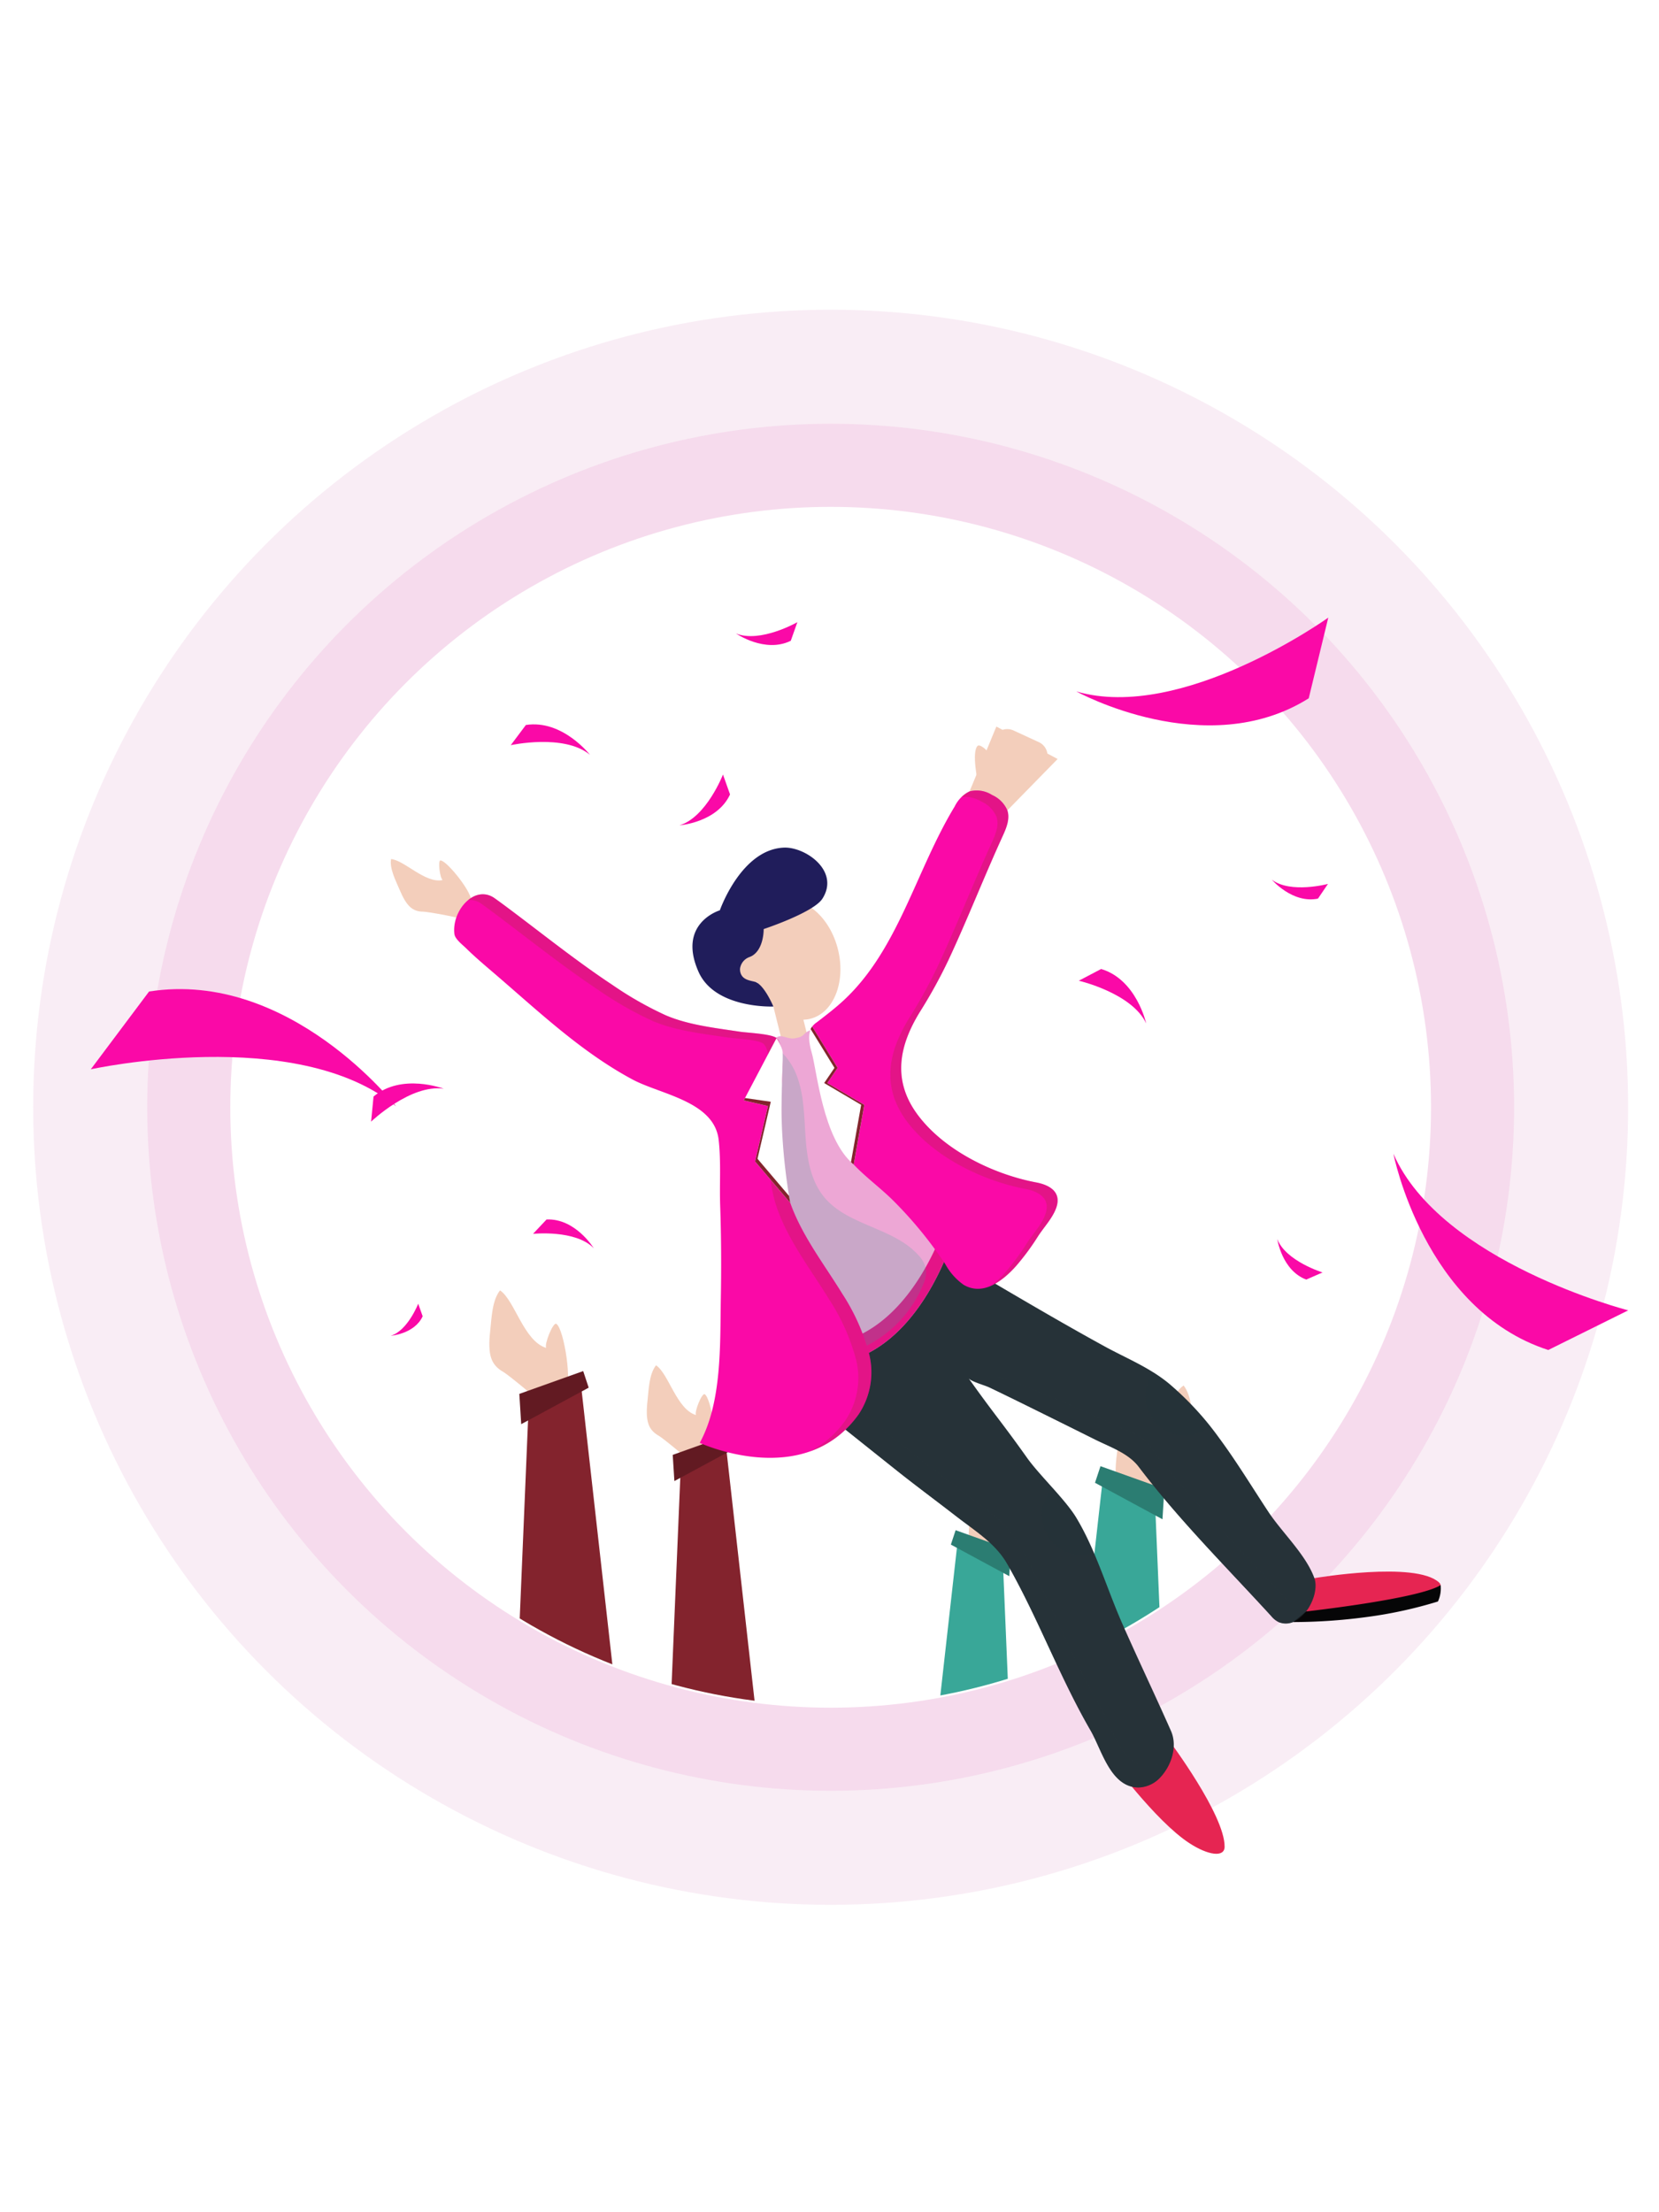 <svg xmlns="http://www.w3.org/2000/svg" xmlns:xlink="http://www.w3.org/1999/xlink" width="300" height="400" viewBox="0 0 300 400">
  <defs>
    <clipPath id="clip-path">
      <circle id="Ellipse_183" data-name="Ellipse 183" cx="108.185" cy="108.185" r="108.185" transform="translate(0)" fill="none"/>
    </clipPath>
    <clipPath id="clip-path-2">
      <path id="Path_3292" data-name="Path 3292" d="M238.878,302.876l19.475,15.534c3.577,2.853,7.263,5.564,10.876,8.371,3.238,2.516,7.023,4.829,9.119,8.481,5.562,9.69,9.478,20.471,15.15,30.255,2,3.459,3.6,10.275,8.687,10.266a5.591,5.591,0,0,0,4-1.937c1.945-2.134,3.045-5.556,1.828-8.306-2.877-6.5-5.947-12.918-8.816-19.424-2.781-6.307-4.74-13.181-8.3-19.108-1.956-3.262-6.7-7.733-8.9-10.833-4.568-6.437-6.011-7.961-10.579-14.4.419.6,2.988,1.3,3.7,1.642,3.068,1.462,6.114,2.969,9.161,4.475q5.006,2.472,10,4.966c2.743,1.369,6.022,2.456,7.908,4.944,7.262,9.585,15.832,18.107,23.937,26.964a4.017,4.017,0,0,0,1.377,1.115c3.972,1.6,7.591-4.777,6.447-7.959-1.525-4.243-5.832-8.225-8.317-11.987-2.94-4.451-5.7-9.02-8.875-13.315a55.3,55.3,0,0,0-9.046-9.828c-3.607-2.989-7.67-4.568-11.692-6.771-10.413-5.7-20.594-11.883-30.88-17.817Z" transform="translate(-238.878 -278.206)" fill="#263238"/>
    </clipPath>
    <filter id="Path_3302" x="233.977" y="190.616" width="78.462" height="71.477" filterUnits="userSpaceOnUse">
      <feOffset dx="6" dy="18" input="SourceAlpha"/>
      <feGaussianBlur stdDeviation="6" result="blur"/>
      <feFlood flood-color="#af310b" flood-opacity="0.749"/>
      <feComposite operator="in" in2="blur"/>
      <feComposite in="SourceGraphic"/>
    </filter>
    <filter id="Path_3310" x="-1.589" y="160.841" width="91.194" height="57.188" filterUnits="userSpaceOnUse">
      <feOffset dx="6" dy="18" input="SourceAlpha"/>
      <feGaussianBlur stdDeviation="6" result="blur-2"/>
      <feFlood flood-color="#af310b" flood-opacity="0.749"/>
      <feComposite operator="in" in2="blur-2"/>
      <feComposite in="SourceGraphic"/>
    </filter>
    <filter id="Path_3311" x="176.628" y="93.67" width="81.563" height="55.481" filterUnits="userSpaceOnUse">
      <feOffset dx="6" dy="18" input="SourceAlpha"/>
      <feGaussianBlur stdDeviation="6" result="blur-3"/>
      <feFlood flood-color="#af310b" flood-opacity="0.749"/>
      <feComposite operator="in" in2="blur-3"/>
      <feComposite in="SourceGraphic"/>
    </filter>
    <clipPath id="clip-free_trial">
      <rect width="300" height="400"/>
    </clipPath>
  </defs>
  <g id="free_trial" data-name="free trial" clip-path="url(#clip-free_trial)">
    <g id="Group_4225" data-name="Group 4225" transform="translate(-32.937 26.064)">
      <circle id="Ellipse_180" data-name="Ellipse 180" cx="144.21" cy="144.21" r="144.21" transform="translate(38.937 29.937)" fill="#e9bbd9" opacity="0.25"/>
      <circle id="Ellipse_181" data-name="Ellipse 181" cx="123.586" cy="123.586" r="123.586" transform="translate(59.56 50.56)" fill="#eda7d5" opacity="0.25"/>
      <circle id="Ellipse_182" data-name="Ellipse 182" cx="108.564" cy="108.564" r="108.564" transform="translate(74.583 65.583)" fill="#fff"/>
      <g id="Group_3478" data-name="Group 3478" transform="translate(74.961 65.961)" clip-path="url(#clip-path)">
        <g id="Group_3475" data-name="Group 3475" transform="translate(46.465 141.288)">
          <path id="Path_3257" data-name="Path 3257" d="M173.29,307.676c1.518-.909-.115-11.318-1.513-12.172-.585-.357-2.219,3.719-1.83,4.349-4.054-1.211-5.692-8.622-8.347-10.4-1.453,1.818-1.534,5.12-1.777,7.324-.477,4.328.094,6.143,2.426,7.455.757.426,7.354,5.767,6.921,5.965C169.58,309.455,172.507,308.142,173.29,307.676Z" transform="translate(-159.667 -289.449)" fill="#f3cebb"/>
          <path id="Path_3258" data-name="Path 3258" d="M178.295,313.322l-9.369,4.434-2.492,59.279h19.011Z" transform="translate(-161.81 -297.011)" fill="#83232d"/>
          <path id="Path_3259" data-name="Path 3259" d="M167.6,314.938l.341,5.474,12.2-6.6-.993-3Z" transform="translate(-162.178 -296.216)" fill="#621a22"/>
        </g>
        <g id="Group_3476" data-name="Group 3476" transform="translate(74.938 154.837)">
          <path id="Path_3260" data-name="Path 3260" d="M213.126,325.048c1.313-.786-.1-9.793-1.309-10.532-.506-.309-1.921,3.217-1.583,3.763-3.509-1.049-4.925-7.461-7.223-9-1.257,1.573-1.328,4.43-1.537,6.337-.413,3.745.081,5.315,2.1,6.45.655.368,6.363,4.991,5.988,5.161C209.917,326.588,212.449,325.452,213.126,325.048Z" transform="translate(-201.339 -309.278)" fill="#f3cebb"/>
          <path id="Path_3261" data-name="Path 3261" d="M217.456,329.933l-8.106,3.836-2.156,51.29h16.449Z" transform="translate(-203.194 -315.82)" fill="#83232d"/>
          <path id="Path_3262" data-name="Path 3262" d="M208.2,331.331l.3,4.736,10.557-5.708-.859-2.6Z" transform="translate(-203.512 -315.133)" fill="#621a22"/>
        </g>
        <g id="Group_3477" data-name="Group 3477" transform="translate(125.019 158.486)">
          <path id="Path_3263" data-name="Path 3263" d="M326.02,332.846c-1.518-.909.115-11.318,1.513-12.172.585-.357,2.22,3.718,1.83,4.349,4.055-1.211,5.692-8.622,8.347-10.4,1.453,1.818,1.535,5.12,1.777,7.324.477,4.328-.094,6.143-2.426,7.455-.756.425-7.354,5.767-6.921,5.965C329.729,334.625,326.8,333.312,326.02,332.846Z" transform="translate(-290.72 -314.619)" fill="#f3cebb"/>
          <path id="Path_3264" data-name="Path 3264" d="M318.8,338.491l9.369,4.434,2.492,59.279H311.648Z" transform="translate(-286.36 -322.18)" fill="#39a798"/>
          <path id="Path_3265" data-name="Path 3265" d="M332.5,340.108l-.341,5.474-12.2-6.6.993-3Z" transform="translate(-288.991 -321.386)" fill="#2b7d72"/>
          <path id="Path_3266" data-name="Path 3266" d="M287.073,350.217c-1.314-.786.1-9.792,1.309-10.532.506-.309,1.921,3.217,1.583,3.763,3.508-1.048,4.925-7.46,7.222-9,1.257,1.573,1.328,4.43,1.538,6.337.413,3.746-.081,5.316-2.1,6.451-.655.368-6.362,4.99-5.987,5.161C290.282,351.757,287.749,350.621,287.073,350.217Z" transform="translate(-278.41 -320.899)" fill="#f3cebb"/>
          <path id="Path_3267" data-name="Path 3267" d="M280.825,355.1l8.106,3.836,2.156,51.29H274.638Z" transform="translate(-274.638 -327.442)" fill="#39a798"/>
          <path id="Path_3268" data-name="Path 3268" d="M292.676,356.5l-.3,4.736-10.557-5.708.859-2.6Z" transform="translate(-276.914 -326.755)" fill="#2b7d72"/>
        </g>
      </g>
      <path id="Path_3269" data-name="Path 3269" d="M375.042,365.057s18.316-3.131,22.535.783c1.432,1.329-2.354,3.578-6.343,4.618-7.126,1.859-22.638,2.558-22.638,2.558Z" transform="translate(-104.417 -105.772)" fill="#e62552"/>
      <path id="Path_3270" data-name="Path 3270" d="M334.537,408.539s10.13,13.5,10.059,19.25c-.024,1.953-2.969,1.565-6.417-.693-6.161-4.037-14.437-15.371-14.437-15.371Z" transform="translate(-90.211 -119.92)" fill="#e62552"/>
      <path id="Path_3271" data-name="Path 3271" d="M233.414,186.321c-3.627.9-5.789,5.169-5.407,10.077-.068.011-.137.023-.206.04a2.369,2.369,0,0,0,1.144,4.6c.053-.014.1-.031.156-.047a13,13,0,0,0,2.938,4.421l2.294,9.215,4.557-1.134-1.418-5.7a5.768,5.768,0,0,0,1.243-.168c4.228-1.052,6.468-6.674,5-12.557S237.642,185.269,233.414,186.321Z" transform="translate(-59.253 -49.48)" fill="#f3cebb"/>
      <path id="Path_3272" data-name="Path 3272" d="M236.925,181.511c-1.608,2.521-10.623,5.5-10.623,5.5s.077,3.978-2.486,5.034a2.58,2.58,0,0,0-1.794,2.191c.022,2.185,2.182,2.045,2.938,2.406,1.587.758,3.094,4.374,3.094,4.374s-10.542.46-13.533-6.276c-3.912-8.812,3.855-11.123,3.855-11.123s3.828-11,11.568-11.333C233.822,172.118,240.128,176.488,236.925,181.511Z" transform="translate(-55.267 -45.086)" fill="#201d5b"/>
      <path id="Path_3273" data-name="Path 3273" d="M148.052,183.035c.667-1.159-4.244-7.426-5.482-7.474-.517-.021-.095,3.271.394,3.543-3.121.693-6.931-3.593-9.339-3.791-.289,1.735.873,3.944,1.525,5.488,1.28,3.032,2.324,4.019,4.346,4.026.656,0,6.977,1.1,6.764,1.388C146.26,185.576,147.708,183.632,148.052,183.035Z" transform="translate(-29.978 -46.047)" fill="#f3cebb"/>
      <path id="Path_3274" data-name="Path 3274" d="M286.761,151.974l4.846-11.724,11.081,5.862L293.6,155.4Z" transform="translate(-78.497 -34.941)" fill="#f3cebb"/>
      <path id="Path_3282" data-name="Path 3282" d="M298.914,148.208,294.34,146.1a2.725,2.725,0,0,1-1.328-3.606h0a2.725,2.725,0,0,1,3.606-1.328l4.575,2.112a2.725,2.725,0,0,1,1.327,3.606h0A2.725,2.725,0,0,1,298.914,148.208Z" transform="translate(-80.398 -35.151)" fill="#f3cebb"/>
      <path id="Path_3283" data-name="Path 3283" d="M288.711,151.922s-1.146-5.381-.082-6.565c.325-.361,1.125.288,1.487.61,1.179,1.049,1.939,5.584,1.939,5.584Z" transform="translate(-78.945 -36.525)" fill="#f3cebb"/>
      <path id="Path_3284" data-name="Path 3284" d="M238.878,302.876l19.475,15.534c3.577,2.853,7.263,5.564,10.876,8.371,3.238,2.516,7.023,4.829,9.119,8.481,5.562,9.69,9.478,20.471,15.15,30.255,2,3.459,3.6,10.275,8.687,10.266a5.591,5.591,0,0,0,4-1.937c1.945-2.134,3.045-5.556,1.828-8.306-2.877-6.5-5.947-12.918-8.816-19.424-2.781-6.307-4.74-13.181-8.3-19.108-1.956-3.262-6.7-7.733-8.9-10.833-4.568-6.437-6.011-7.961-10.579-14.4.419.6,2.988,1.3,3.7,1.642,3.068,1.462,6.114,2.969,9.161,4.475q5.006,2.472,10,4.966c2.743,1.369,6.022,2.456,7.908,4.944,7.262,9.585,15.832,18.107,23.937,26.964a4.017,4.017,0,0,0,1.377,1.115c3.972,1.6,7.591-4.777,6.447-7.959-1.525-4.243-5.832-8.225-8.317-11.987-2.94-4.451-5.7-9.02-8.875-13.315a55.3,55.3,0,0,0-9.046-9.828c-3.607-2.989-7.67-4.568-11.692-6.771-10.413-5.7-20.594-11.883-30.88-17.817Z" transform="translate(-63.33 -78.638)" fill="#263238"/>
      <path id="Path_3285" data-name="Path 3285" d="M234.376,221.382c.83.044,1.636.549,2.571.383,1.662-.3,1.3-.546,2.247-1.2a9.575,9.575,0,0,1,2.761-.918s9.905,31.3,23.97,37.044c0,0-5.9,21.989-22.066,23.97s-14.528-57.053-14.528-57.053l2.907-1.347c.571-.265,1.138-.558,1.72-.8A.951.951,0,0,1,234.376,221.382Z" transform="translate(-60.291 -60.089)" fill="#eda7d5"/>
      <path id="Path_3286" data-name="Path 3286" d="M265.792,272.478c-2.12,5.851-8.483,19.855-21.232,21.417-4.43.543-7.522-3.494-9.678-9.641,2.161,8.05,5.525,13.781,10.75,13.14,16.167-1.981,22.066-23.97,22.066-23.97A15.247,15.247,0,0,1,265.792,272.478Z" transform="translate(-62.065 -76.824)" fill="#e41487"/>
      <path id="Path_3287" data-name="Path 3287" d="M244.587,200.677a4.1,4.1,0,0,0,.111,1.281q.834,4.23,1.668,8.459c.789,4.005,1.621,8.118,3.833,11.55,2.423,3.759,6.34,6.277,9.462,9.4a74.558,74.558,0,0,1,9.357,11.438,11.1,11.1,0,0,0,3.315,3.729c3.663,2.137,7.288-.924,9.628-3.582a44.2,44.2,0,0,0,3.831-5.219c1.041-1.606,2.492-3.125,3.2-4.916,1.163-2.931-.924-4.3-3.547-4.8-7.771-1.469-16.816-5.861-21.572-12.423-4.479-6.181-3.173-12.4.564-18.447a90.209,90.209,0,0,0,5.167-9.393c3.443-7.374,6.4-14.96,9.782-22.362.672-1.472,1.357-3.124.844-4.658a5.344,5.344,0,0,0-2.758-2.77,5.125,5.125,0,0,0-4.079-.652,5.876,5.876,0,0,0-2.676,2.71c-7.038,11.584-10.159,25.858-20.094,35.08-1.534,1.424-3.2,2.695-4.859,3.972a3.03,3.03,0,0,0-1.082,1.2A1.731,1.731,0,0,0,244.587,200.677Z" transform="translate(-65.133 -40.282)" fill="#fa09a7"/>
      <path id="Path_3288" data-name="Path 3288" d="M292.17,228.02c-7.771-1.469-16.816-5.861-21.572-12.423-4.479-6.181-3.173-12.4.564-18.447a90.209,90.209,0,0,0,5.168-9.393c3.443-7.374,6.4-14.96,9.782-22.362.672-1.472,1.357-3.124.844-4.658a5.343,5.343,0,0,0-2.758-2.77,5.125,5.125,0,0,0-4.079-.652,3.862,3.862,0,0,0-1.455,1.021,5.634,5.634,0,0,1,3.565.8,5.34,5.34,0,0,1,2.759,2.77c.513,1.535-.172,3.186-.844,4.658-3.379,7.4-6.339,14.988-9.783,22.362a89.965,89.965,0,0,1-5.167,9.393c-3.737,6.042-5.043,12.266-.564,18.447,4.755,6.562,13.8,10.954,21.571,12.423,2.623.5,4.71,1.869,3.547,4.8-.711,1.791-2.163,3.31-3.2,4.916a44.2,44.2,0,0,1-3.831,5.219,18.727,18.727,0,0,1-2.771,2.62,14.438,14.438,0,0,0,4.739-3.783,44.2,44.2,0,0,0,3.831-5.219c1.041-1.606,2.492-3.125,3.2-4.916C296.88,229.889,294.793,228.516,292.17,228.02Z" transform="translate(-71.855 -40.282)" fill="#ae2f3c" opacity="0.3"/>
      <path id="Path_3289" data-name="Path 3289" d="M374.755,372.213s20.381-2.262,24.312-4.76a5.631,5.631,0,0,1-.485,2.96,78.074,78.074,0,0,1-13.062,2.832,101.186,101.186,0,0,1-13.13.892Z" transform="translate(-105.619 -106.906)" fill="#060607"/>
      <g id="Group_3483" data-name="Group 3483" transform="translate(175.548 199.568)" clip-path="url(#clip-path-2)">
        <g id="Group_3482" data-name="Group 3482" transform="translate(0 21.75)" opacity="0.5">
          <path id="Path_3290" data-name="Path 3290" d="M308.118,380.07a5.591,5.591,0,0,1-4,1.936c-5.087.01-6.682-6.807-8.686-10.266-5.672-9.784-9.588-20.565-15.151-30.255-2.1-3.652-5.881-5.965-9.119-8.481-3.612-2.807-7.3-5.518-10.875-8.371l-18.3-14.594-3.109,2.92,19.475,15.534c3.577,2.853,7.263,5.564,10.876,8.371,3.238,2.516,7.023,4.829,9.119,8.481,5.562,9.69,9.478,20.471,15.15,30.255,2,3.459,3.6,10.276,8.687,10.266a5.591,5.591,0,0,0,4-1.937,9.234,9.234,0,0,0,2.139-4.1C308.258,379.907,308.189,379.991,308.118,380.07Z" transform="translate(-238.878 -310.039)" fill="#263238"/>
          <path id="Path_3291" data-name="Path 3291" d="M344.525,352.794a4.025,4.025,0,0,1-1.377-1.116c-8.105-8.857-16.676-17.379-23.938-26.964-1.1-1.457-2.633-2.072-4.255-2.8-4.637-2.084-9.248-4.2-13.951-6.149q-2.7-1.117-5.41-2.214a13.6,13.6,0,0,0-5.517-1.322,21.342,21.342,0,0,0-3.566.321c4.317,1.869,5.715,2.61,7.225,3.348q2.821,1.377,5.636,2.769,5.006,2.472,10,4.966c2.743,1.368,6.022,2.456,7.908,4.944,7.262,9.585,15.832,18.107,23.937,26.963a4.011,4.011,0,0,0,1.377,1.116c3.046,1.226,5.882-2.237,6.524-5.353C347.89,352.686,346.242,353.485,344.525,352.794Z" transform="translate(-253.966 -310.727)" fill="#263238"/>
        </g>
        <circle id="Ellipse_184" data-name="Ellipse 184" cx="7.17" cy="7.17" r="7.17" transform="translate(44.713 54.301) rotate(-80.984)" fill="#263238" opacity="0.2"/>
        <circle id="Ellipse_185" data-name="Ellipse 185" cx="7.17" cy="7.17" r="7.17" transform="translate(64.498 19.624)" fill="#263238" opacity="0.2"/>
      </g>
      <path id="Path_3293" data-name="Path 3293" d="M225.718,222.782c3.856-.4,7.356,2.691,8.856,6.267s1.5,7.568,1.762,11.436.891,7.938,3.345,10.94c4.294,5.252,12.655,5.517,17.133,10.614a4.87,4.87,0,0,1,1.343,2.68,5.431,5.431,0,0,1-.5,2.438,21.562,21.562,0,0,1-12.707,12.233,4.319,4.319,0,0,1-2.24.323,4.786,4.786,0,0,1-1.788-.927,16.794,16.794,0,0,1-7.185-8.527c-3.25-6.843-6.5-13.688-9.482-20.653a36.647,36.647,0,0,1-2.759-8.356c-1.028-6.251,1.028-12.591,3.582-18.388" transform="translate(-57.739 -61.072)" fill="#39a798" opacity="0.2"/>
      <path id="Path_3294" data-name="Path 3294" d="M208.649,210.642c-.856-.771-5.351-.963-6.566-1.149-4.352-.665-9.378-1.2-13.517-3a62.908,62.908,0,0,1-9.485-5.393c-6.447-4.262-12.478-9.1-18.655-13.731-.915-.686-1.833-1.367-2.766-2.029-3.555-2.52-7.767,2.2-7.264,6.472.111.929,1.472,1.952,2.079,2.548,1.5,1.477,3.11,2.855,4.713,4.223,8.118,6.932,15.942,14.461,25.423,19.545,5.036,2.7,14.784,3.927,15.574,10.917.448,3.959.138,7.953.274,11.925.193,5.635.217,11.275.115,16.912-.146,8.129.234,18.576-3.808,25.948,0,0,18.82,8.716,28.725-5.151a13.7,13.7,0,0,0,1.776-11.4,37.727,37.727,0,0,0-4.74-10.427c-3.152-5.129-6.913-9.979-9.108-15.634-2.424-6.244-1.761-12.786-1.96-19.337-.072-2.389,1.023-9.407-.787-11.222Z" transform="translate(-35.291 -49.002)" fill="#fa09a7"/>
      <path id="Path_3295" data-name="Path 3295" d="M226.447,267.286a37.727,37.727,0,0,0-4.74-10.427c-3.152-5.129-6.913-9.979-9.108-15.634-2.424-6.244-1.761-12.786-1.96-19.337-.072-2.389,1.023-9.407-.787-11.222l-.025-.023c-.856-.771-5.351-.963-6.566-1.149-4.352-.666-9.378-1.2-13.517-3a62.908,62.908,0,0,1-9.485-5.393c-6.447-4.262-12.478-9.1-18.655-13.731-.915-.686-1.833-1.367-2.766-2.029a3.745,3.745,0,0,0-4.761.34,3.547,3.547,0,0,1,2.4.691c.933.661,1.851,1.343,2.766,2.029,6.177,4.634,12.208,9.468,18.655,13.731a62.938,62.938,0,0,0,9.484,5.393c4.14,1.8,9.165,2.33,13.518,2.995,1.215.186,5.71.377,6.565,1.149l.025.024c1.81,1.815.715,8.834.787,11.222.2,6.55-.465,13.093,1.959,19.337,2.2,5.655,5.957,10.505,9.108,15.633a37.75,37.75,0,0,1,4.74,10.428,13.7,13.7,0,0,1-1.776,11.4,18.188,18.188,0,0,1-6.365,5.642,17.927,17.927,0,0,0,8.723-6.674A13.7,13.7,0,0,0,226.447,267.286Z" transform="translate(-36.471 -49.002)" fill="#ae2f3c" opacity="0.3"/>
      <path id="Path_3296" data-name="Path 3296" d="M232.927,222.7,227,233.959l4.376,1.015L229.052,245l6.352,7.475a107.725,107.725,0,0,1-1.484-13.285c-.276-6,.294-12.991.08-14.232A7.936,7.936,0,0,0,232.927,222.7Z" transform="translate(-59.57 -61.055)" fill="#fff"/>
      <path id="Path_3297" data-name="Path 3297" d="M229.486,249.538l2.4-10.31-4.654-.67-.223.424L231.381,240l-2.329,10.022,6.352,7.475s-.085-.451-.214-1.244Z" transform="translate(-59.57 -66.08)" fill="#83232d"/>
      <path id="Path_3298" data-name="Path 3298" d="M244.863,219.645s-1.151,1.124-.112,4.623c.965,3.25,2.01,15.68,7.615,20.317l1.912-10.789-6.689-3.94,1.865-2.747Z" transform="translate(-65.053 -60.089)" fill="#fff"/>
      <path id="Path_3299" data-name="Path 3299" d="M247.714,229.856l1.865-2.747-4.591-7.465a1.567,1.567,0,0,0-.277.465l4.305,7-1.865,2.747,6.689,3.94L252,244.152c.158.15.32.3.486.433L254.4,233.8Z" transform="translate(-65.178 -60.089)" fill="#83232d"/>
      <path id="Path_3300" data-name="Path 3300" d="M179.647,145.165s-4.986-6.414-11.579-5.382l-2.734,3.648S174.983,141.313,179.647,145.165Z" transform="translate(-40.036 -34.758)" fill="#fa09a7"/>
      <path id="Path_3301" data-name="Path 3301" d="M327.858,214.242s-1.746-7.934-8.143-9.835l-4.036,2.119S325.3,208.761,327.858,214.242Z" transform="translate(-87.657 -55.263)" fill="#fa09a7"/>
      <g transform="matrix(1, 0, 0, 1, 32.94, -26.06)" filter="url(#Path_3302)">
        <path id="Path_3302-2" data-name="Path 3302" d="M390.162,226.957s5.523,28.22,28,35.477l14.458-7.167S398.756,246.566,390.162,226.957Z" transform="translate(-144.19 -36.34)" fill="#fa09a7"/>
      </g>
      <path id="Path_3303" data-name="Path 3303" d="M141.5,235.649s-7.591-2.893-12.69,1.413l-.442,4.537S135.51,234.779,141.5,235.649Z" transform="translate(-28.325 -64.857)" fill="#fa09a7"/>
      <path id="Path_3304" data-name="Path 3304" d="M368.2,275.871s.834,5.672,5.241,7.329l2.947-1.291S369.728,279.856,368.2,275.871Z" transform="translate(-104.293 -77.898)" fill="#fa09a7"/>
      <path id="Path_3305" data-name="Path 3305" d="M366.77,180.781s3.722,4.36,8.336,3.418l1.809-2.66S370.182,183.345,366.77,180.781Z" transform="translate(-103.839 -47.779)" fill="#fa09a7"/>
      <path id="Path_3306" data-name="Path 3306" d="M182.211,275.885s-3.315-5.428-8.535-5.2l-2.447,2.6S178.921,272.479,182.211,275.885Z" transform="translate(-41.903 -76.252)" fill="#fa09a7"/>
      <path id="Path_3307" data-name="Path 3307" d="M224.944,114.666s5.222,3.631,9.909,1.321l1.192-3.364S229.328,116.457,224.944,114.666Z" transform="translate(-58.917 -26.19)" fill="#fa09a7"/>
      <path id="Path_3308" data-name="Path 3308" d="M133.58,298.781s4.288-.316,5.767-3.525l-.806-2.275S136.644,297.856,133.58,298.781Z" transform="translate(-29.978 -83.318)" fill="#fa09a7"/>
      <path id="Path_3309" data-name="Path 3309" d="M210,162.128s6.794-.5,9.136-5.585l-1.277-3.6S214.858,160.661,210,162.128Z" transform="translate(-54.184 -38.961)" fill="#fa09a7"/>
      <g transform="matrix(1, 0, 0, 1, 32.94, -26.06)" filter="url(#Path_3310)">
        <path id="Path_3310-2" data-name="Path 3310" d="M100.587,204.568s-19.225-24.735-44.651-20.755L45.393,197.881S82.6,189.716,100.587,204.568Z" transform="translate(-34.98 -22.54)" fill="#fa09a7"/>
      </g>
      <g transform="matrix(1, 0, 0, 1, 32.94, -26.06)" filter="url(#Path_3311)">
        <path id="Path_3311-2" data-name="Path 3311" d="M306.227,98.417s23.419,12.932,42.03,1.244l3.534-14.59S325.343,104.013,306.227,98.417Z" transform="translate(-117.6 8.6)" fill="#fa09a7"/>
      </g>
    </g>
  </g>
</svg>
